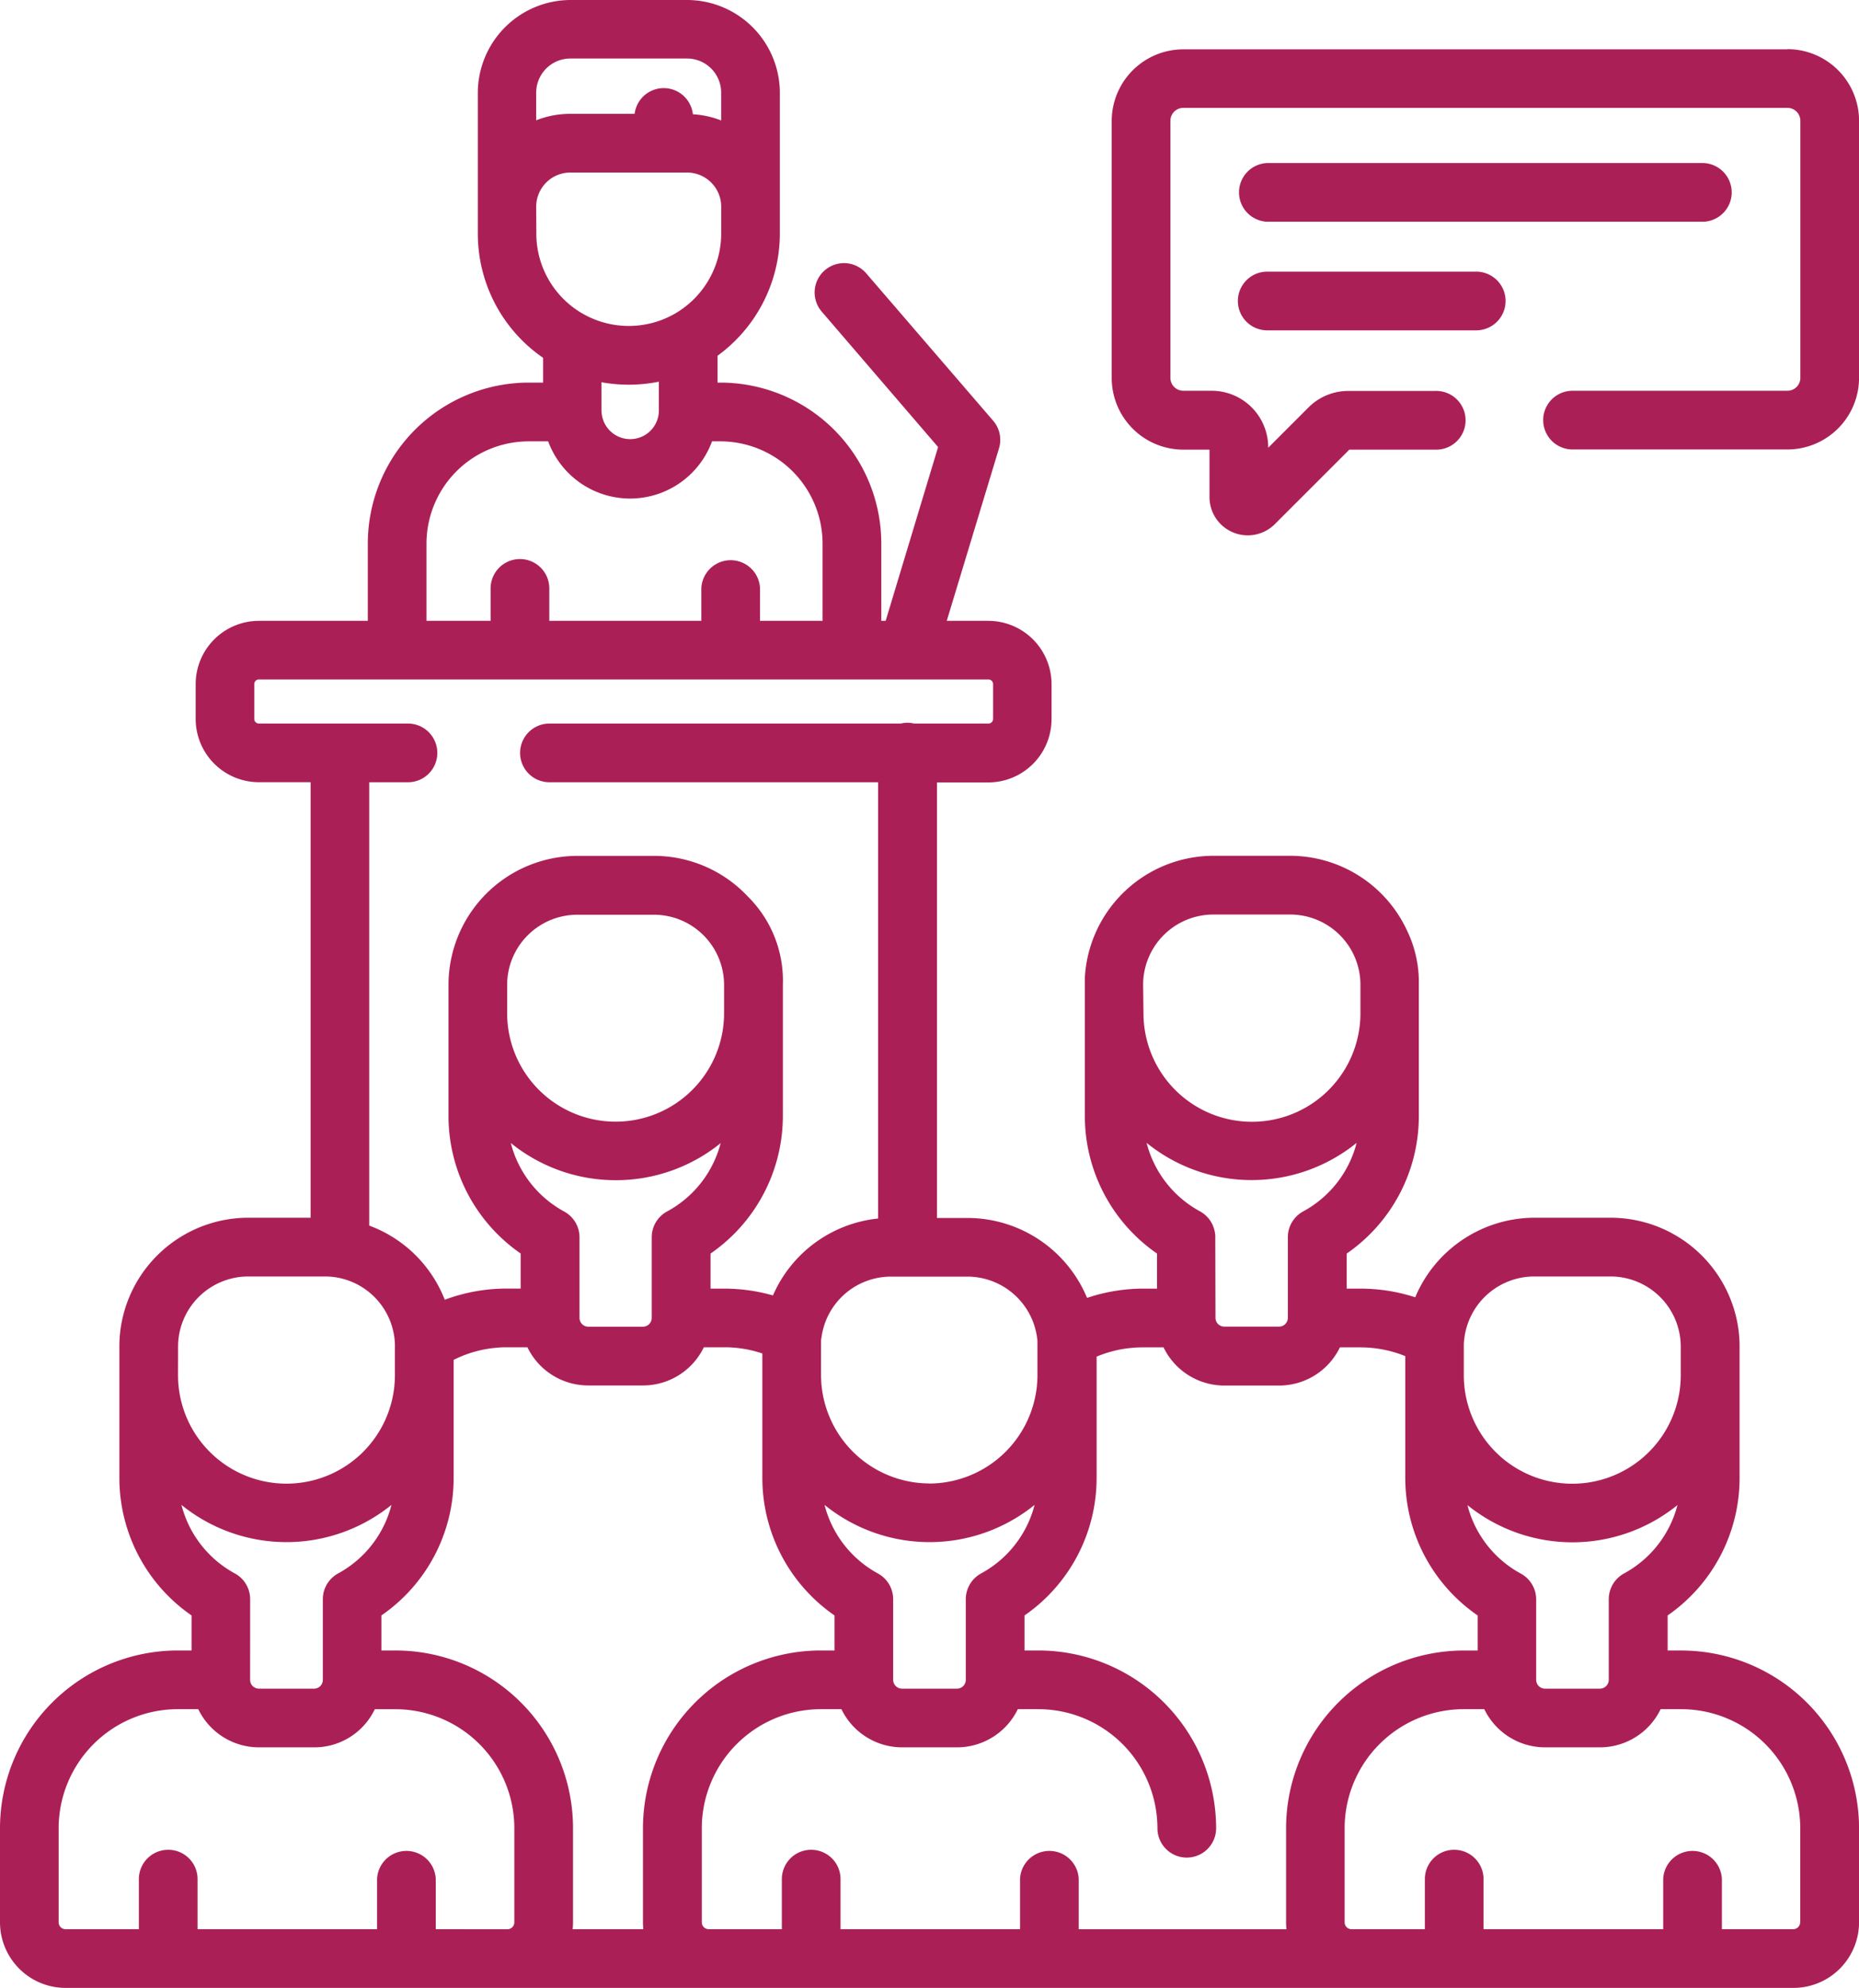 <svg xmlns="http://www.w3.org/2000/svg" width="40.131" height="42.906" viewBox="0 0 40.131 42.906">
  <g id="Group_1858" data-name="Group 1858" transform="translate(-304 -117.094)">
    <g id="المجالس" transform="translate(304 117.094)">
      <path id="Path_9593" data-name="Path 9593" d="M36.294,35.623H36v-.756A3.608,3.608,0,0,0,37.553,31.9V29.688s0-.008,0-.011v-.611a2.675,2.675,0,0,0-.085-.683,2.786,2.786,0,0,0-2.7-2.1H33.118A2.8,2.8,0,0,0,30.551,28a3.846,3.846,0,0,0-1.18-.187h-.3v-.756a3.605,3.605,0,0,0,1.558-2.968V21.253c0-.033,0-.066,0-.1a2.565,2.565,0,0,0-.254-1.067,2.785,2.785,0,0,0-2.524-1.615H26.2A2.785,2.785,0,0,0,23.419,21.1q0,.076,0,.155v.611s0,.008,0,.011v2.212a3.608,3.608,0,0,0,1.558,2.967v.757h-.3a3.837,3.837,0,0,0-1.21.2,2.8,2.8,0,0,0-2.571-1.725h-.669v-9.4h1.115A1.367,1.367,0,0,0,22.7,15.518v-.752A1.367,1.367,0,0,0,21.338,13.4h-.9L21.565,9.68a.633.633,0,0,0-.126-.6L18.7,5.9a.633.633,0,0,0-.961.826l2.512,2.923L19.119,13.4h-.094V11.731a3.477,3.477,0,0,0-3.472-3.473h-.063v-.58A3.265,3.265,0,0,0,16.835,5.04V4.47s0-.006,0-.009V2a2.006,2.006,0,0,0-2-2h-2.52a2.007,2.007,0,0,0-2,2V5.039a3.252,3.252,0,0,0,1.409,2.684v.535h-.3A3.477,3.477,0,0,0,7.94,11.731V13.4H5.589a1.367,1.367,0,0,0-1.365,1.366v.752a1.367,1.367,0,0,0,1.365,1.365H6.705v9.4H5.358a2.786,2.786,0,0,0-2.75,2.364,2.718,2.718,0,0,0-.031.417v.611s0,.008,0,.011V31.9a3.607,3.607,0,0,0,1.558,2.967v.756h-.3A3.841,3.841,0,0,0,0,39.461v2.03a1.417,1.417,0,0,0,1.416,1.415h37.3a1.417,1.417,0,0,0,1.416-1.415v-2.03a3.841,3.841,0,0,0-3.836-3.837Zm-3.132-1.1a.634.634,0,0,0-.331-.559,2.34,2.34,0,0,1-1.153-1.479,3.6,3.6,0,0,0,4.534,0A2.346,2.346,0,0,1,35.06,33.96a.633.633,0,0,0-.331.56v1.737a.191.191,0,0,1-.19.19H33.352a.191.191,0,0,1-.19-.19ZM31.6,29.065c0-.046,0-.094.007-.141a1.522,1.522,0,0,1,1.507-1.373h1.654a1.516,1.516,0,0,1,1.515,1.514v.623a2.341,2.341,0,0,1-4.683-.011Zm-5.365-2.358s0-.005,0-.008a.444.444,0,0,0-.009-.1.633.633,0,0,0-.322-.454,2.346,2.346,0,0,1-1.152-1.478,3.6,3.6,0,0,0,4.534,0,2.342,2.342,0,0,1-1.153,1.479.634.634,0,0,0-.332.559v1.738a.19.19,0,0,1-.19.19H26.429a.19.19,0,0,1-.19-.19Zm-1.558-5.454A1.516,1.516,0,0,1,26.2,19.739h1.654a1.516,1.516,0,0,1,1.514,1.506s0,.006,0,.009v.611a2.341,2.341,0,0,1-4.683.011ZM21.18,33.96a.635.635,0,0,0-.331.56v1.737a.19.19,0,0,1-.19.19H19.471a.191.191,0,0,1-.19-.19V34.52a.633.633,0,0,0-.331-.56A2.346,2.346,0,0,1,17.8,32.481a3.6,3.6,0,0,0,4.534,0A2.345,2.345,0,0,1,21.18,33.96Zm-3.464,1.663a3.841,3.841,0,0,0-3.836,3.837v2.03a1.4,1.4,0,0,0,.008.149H12.362a1.4,1.4,0,0,0,.008-.149v-2.03a3.836,3.836,0,0,0-3.837-3.837h-.3v-.756A3.6,3.6,0,0,0,9.793,31.9V29.351a2.551,2.551,0,0,1,1.148-.272h.445a1.457,1.457,0,0,0,1.31.824h1.188a1.458,1.458,0,0,0,1.31-.824h.445a2.547,2.547,0,0,1,.818.134V31.9a3.608,3.608,0,0,0,1.558,2.967v.756ZM5.4,34.52a.633.633,0,0,0-.331-.56,2.345,2.345,0,0,1-1.152-1.479,3.6,3.6,0,0,0,4.534,0A2.342,2.342,0,0,1,7.3,33.96a.634.634,0,0,0-.331.559v1.738a.189.189,0,0,1-.18.19h-1.2a.19.19,0,0,1-.19-.19ZM3.844,29.065a1.516,1.516,0,0,1,1.515-1.514H7.012a1.594,1.594,0,0,1,.231.017,1.513,1.513,0,0,1,1.282,1.44c0,.019,0,.038,0,.057v.611a2.341,2.341,0,0,1-4.682.011Zm7.105-7.812c0-.049,0-.1.007-.146V21.1a1.517,1.517,0,0,1,1.506-1.357h1.654a1.516,1.516,0,0,1,1.515,1.514h0v.611a2.341,2.341,0,1,1-4.683,0v-.611Zm2.341,4.22a3.592,3.592,0,0,0,2.267-.8A2.345,2.345,0,0,1,14.4,26.148a.633.633,0,0,0-.331.559v1.738a.191.191,0,0,1-.19.19H12.7a.191.191,0,0,1-.19-.19V26.708a.633.633,0,0,0-.331-.559,2.345,2.345,0,0,1-1.152-1.479A3.592,3.592,0,0,0,13.29,25.473Zm6.775,6.545a2.344,2.344,0,0,1-2.341-2.341v-.611c0-.029,0-.059,0-.089,0,0,0-.009,0-.013,0-.027,0-.055.008-.084a.007.007,0,0,1,0,0,1.514,1.514,0,0,1,1.5-1.326h1.654a1.52,1.52,0,0,1,1.51,1.394c0,.02,0,.04,0,.058s0,.041,0,.062h0v.611a2.344,2.344,0,0,1-2.341,2.341ZM12.984,8.883c0-.008,0-.016,0-.024V8.25a3.286,3.286,0,0,0,1.239-.012v.646a.619.619,0,0,1-1.237,0Zm1.973-6.421A.633.633,0,0,0,13.7,2.457H12.312a1.991,1.991,0,0,0-.737.14V2a.738.738,0,0,1,.737-.737h2.52A.737.737,0,0,1,15.568,2V2.6a2,2,0,0,0-.611-.134ZM11.575,4.468s0,0,0-.007a.738.738,0,0,1,.737-.737h2.52a.738.738,0,0,1,.737.728v.588a2,2,0,0,1-1.021,1.742h0a2,2,0,0,1-1.9.026h0a1.992,1.992,0,0,1-1.07-1.769ZM9.207,11.732a2.208,2.208,0,0,1,2.205-2.206h.422a1.884,1.884,0,0,0,3.537,0h.18a2.209,2.209,0,0,1,2.206,2.206V13.4h-1.35V12.7a.634.634,0,0,0-1.267,0V13.4H11.858V12.7a.633.633,0,1,0-1.267,0V13.4H9.207Zm-.4,5.152a.633.633,0,1,0,0-1.267H5.589a.1.1,0,0,1-.1-.1v-.752a.1.1,0,0,1,.1-.1H21.338a.1.1,0,0,1,.1.1v.752a.1.1,0,0,1-.1.1H19.732a.64.64,0,0,0-.143-.017.622.622,0,0,0-.143.017H11.861a.633.633,0,1,0,0,1.267h7.095V26.3a2.786,2.786,0,0,0-2.27,1.66,3.855,3.855,0,0,0-1.047-.147h-.3v-.757A3.608,3.608,0,0,0,16.9,24.088V21.253h0a2.553,2.553,0,0,0-.759-1.906,2.773,2.773,0,0,0-2.022-.874H12.463a2.785,2.785,0,0,0-2.781,2.781v2.834a3.609,3.609,0,0,0,1.558,2.967v.757h-.3a3.824,3.824,0,0,0-1.339.241,2.785,2.785,0,0,0-1.63-1.6V16.884Zm.6,24.755V40.558a.634.634,0,0,0-1.267,0v1.081H4.265V40.558a.633.633,0,1,0-1.267,0v1.081H1.415a.149.149,0,0,1-.149-.149v-2.03a2.573,2.573,0,0,1,2.569-2.57h.445a1.457,1.457,0,0,0,1.31.824H6.814a1.447,1.447,0,0,0,1.277-.823h.442a2.57,2.57,0,0,1,2.57,2.57v2.03a.149.149,0,0,1-.15.149Zm13.88,0V40.558a.634.634,0,0,0-1.267,0v1.081H18.145V40.558a.633.633,0,1,0-1.267,0v1.081H15.3a.149.149,0,0,1-.15-.149v-2.03a2.573,2.573,0,0,1,2.569-2.57h.445a1.458,1.458,0,0,0,1.31.824h1.188a1.458,1.458,0,0,0,1.31-.824h.445a2.573,2.573,0,0,1,2.569,2.57.633.633,0,1,0,1.267,0,3.841,3.841,0,0,0-3.836-3.837h-.3v-.756A3.608,3.608,0,0,0,23.673,31.9V29.281a2.568,2.568,0,0,1,1-.2h.445a1.458,1.458,0,0,0,1.31.824h1.187a1.457,1.457,0,0,0,1.31-.824h.445a2.572,2.572,0,0,1,.966.189V31.9A3.605,3.605,0,0,0,31.9,34.868v.756h-.3a3.842,3.842,0,0,0-3.837,3.837v2.03a1.394,1.394,0,0,0,.008.149H23.29Zm15.573-.149a.149.149,0,0,1-.149.149H37.171V40.558a.634.634,0,0,0-1.267,0v1.081H32.026V40.558a.633.633,0,1,0-1.267,0v1.081H29.176a.149.149,0,0,1-.149-.149v-2.03a2.573,2.573,0,0,1,2.57-2.57h.445a1.458,1.458,0,0,0,1.31.824h1.187a1.458,1.458,0,0,0,1.31-.824h.445a2.573,2.573,0,0,1,2.569,2.57v2.03Zm0,0" fill="#ab1f57"/>
      <path id="Path_9594" data-name="Path 9594" d="M300.966,12.711H287.924a1.547,1.547,0,0,0-1.545,1.545v5.55a1.547,1.547,0,0,0,1.545,1.545h.566v1.024a.826.826,0,0,0,1.41.584l1.608-1.608h1.851a.634.634,0,1,0,0-1.267h-1.87a1.212,1.212,0,0,0-.863.357l-.869.869V21.3a1.221,1.221,0,0,0-1.22-1.22h-.613a.279.279,0,0,1-.278-.278v-5.55a.279.279,0,0,1,.278-.278h13.042a.279.279,0,0,1,.279.278v5.55a.279.279,0,0,1-.278.278h-4.64a.633.633,0,1,0,0,1.267h4.64a1.547,1.547,0,0,0,1.545-1.545v-5.55a1.547,1.547,0,0,0-1.545-1.545Zm0,0" transform="translate(-262.38 -11.646)" fill="#ab1f57"/>
      <path id="Path_9595" data-name="Path 9595" d="M319.516,43.248h9.418a.634.634,0,0,0,0-1.267h-9.418a.634.634,0,0,0,0,1.267Zm0,0" transform="translate(-292.16 -38.462)" fill="#ab1f57"/>
      <path id="Path_9596" data-name="Path 9596" d="M319.516,71.228h4.512a.633.633,0,1,0,0-1.267h-4.512a.633.633,0,1,0,0,1.267Zm0,0" transform="translate(-292.16 -64.098)" fill="#ab1f57"/>
    </g>
  </g>
</svg>
